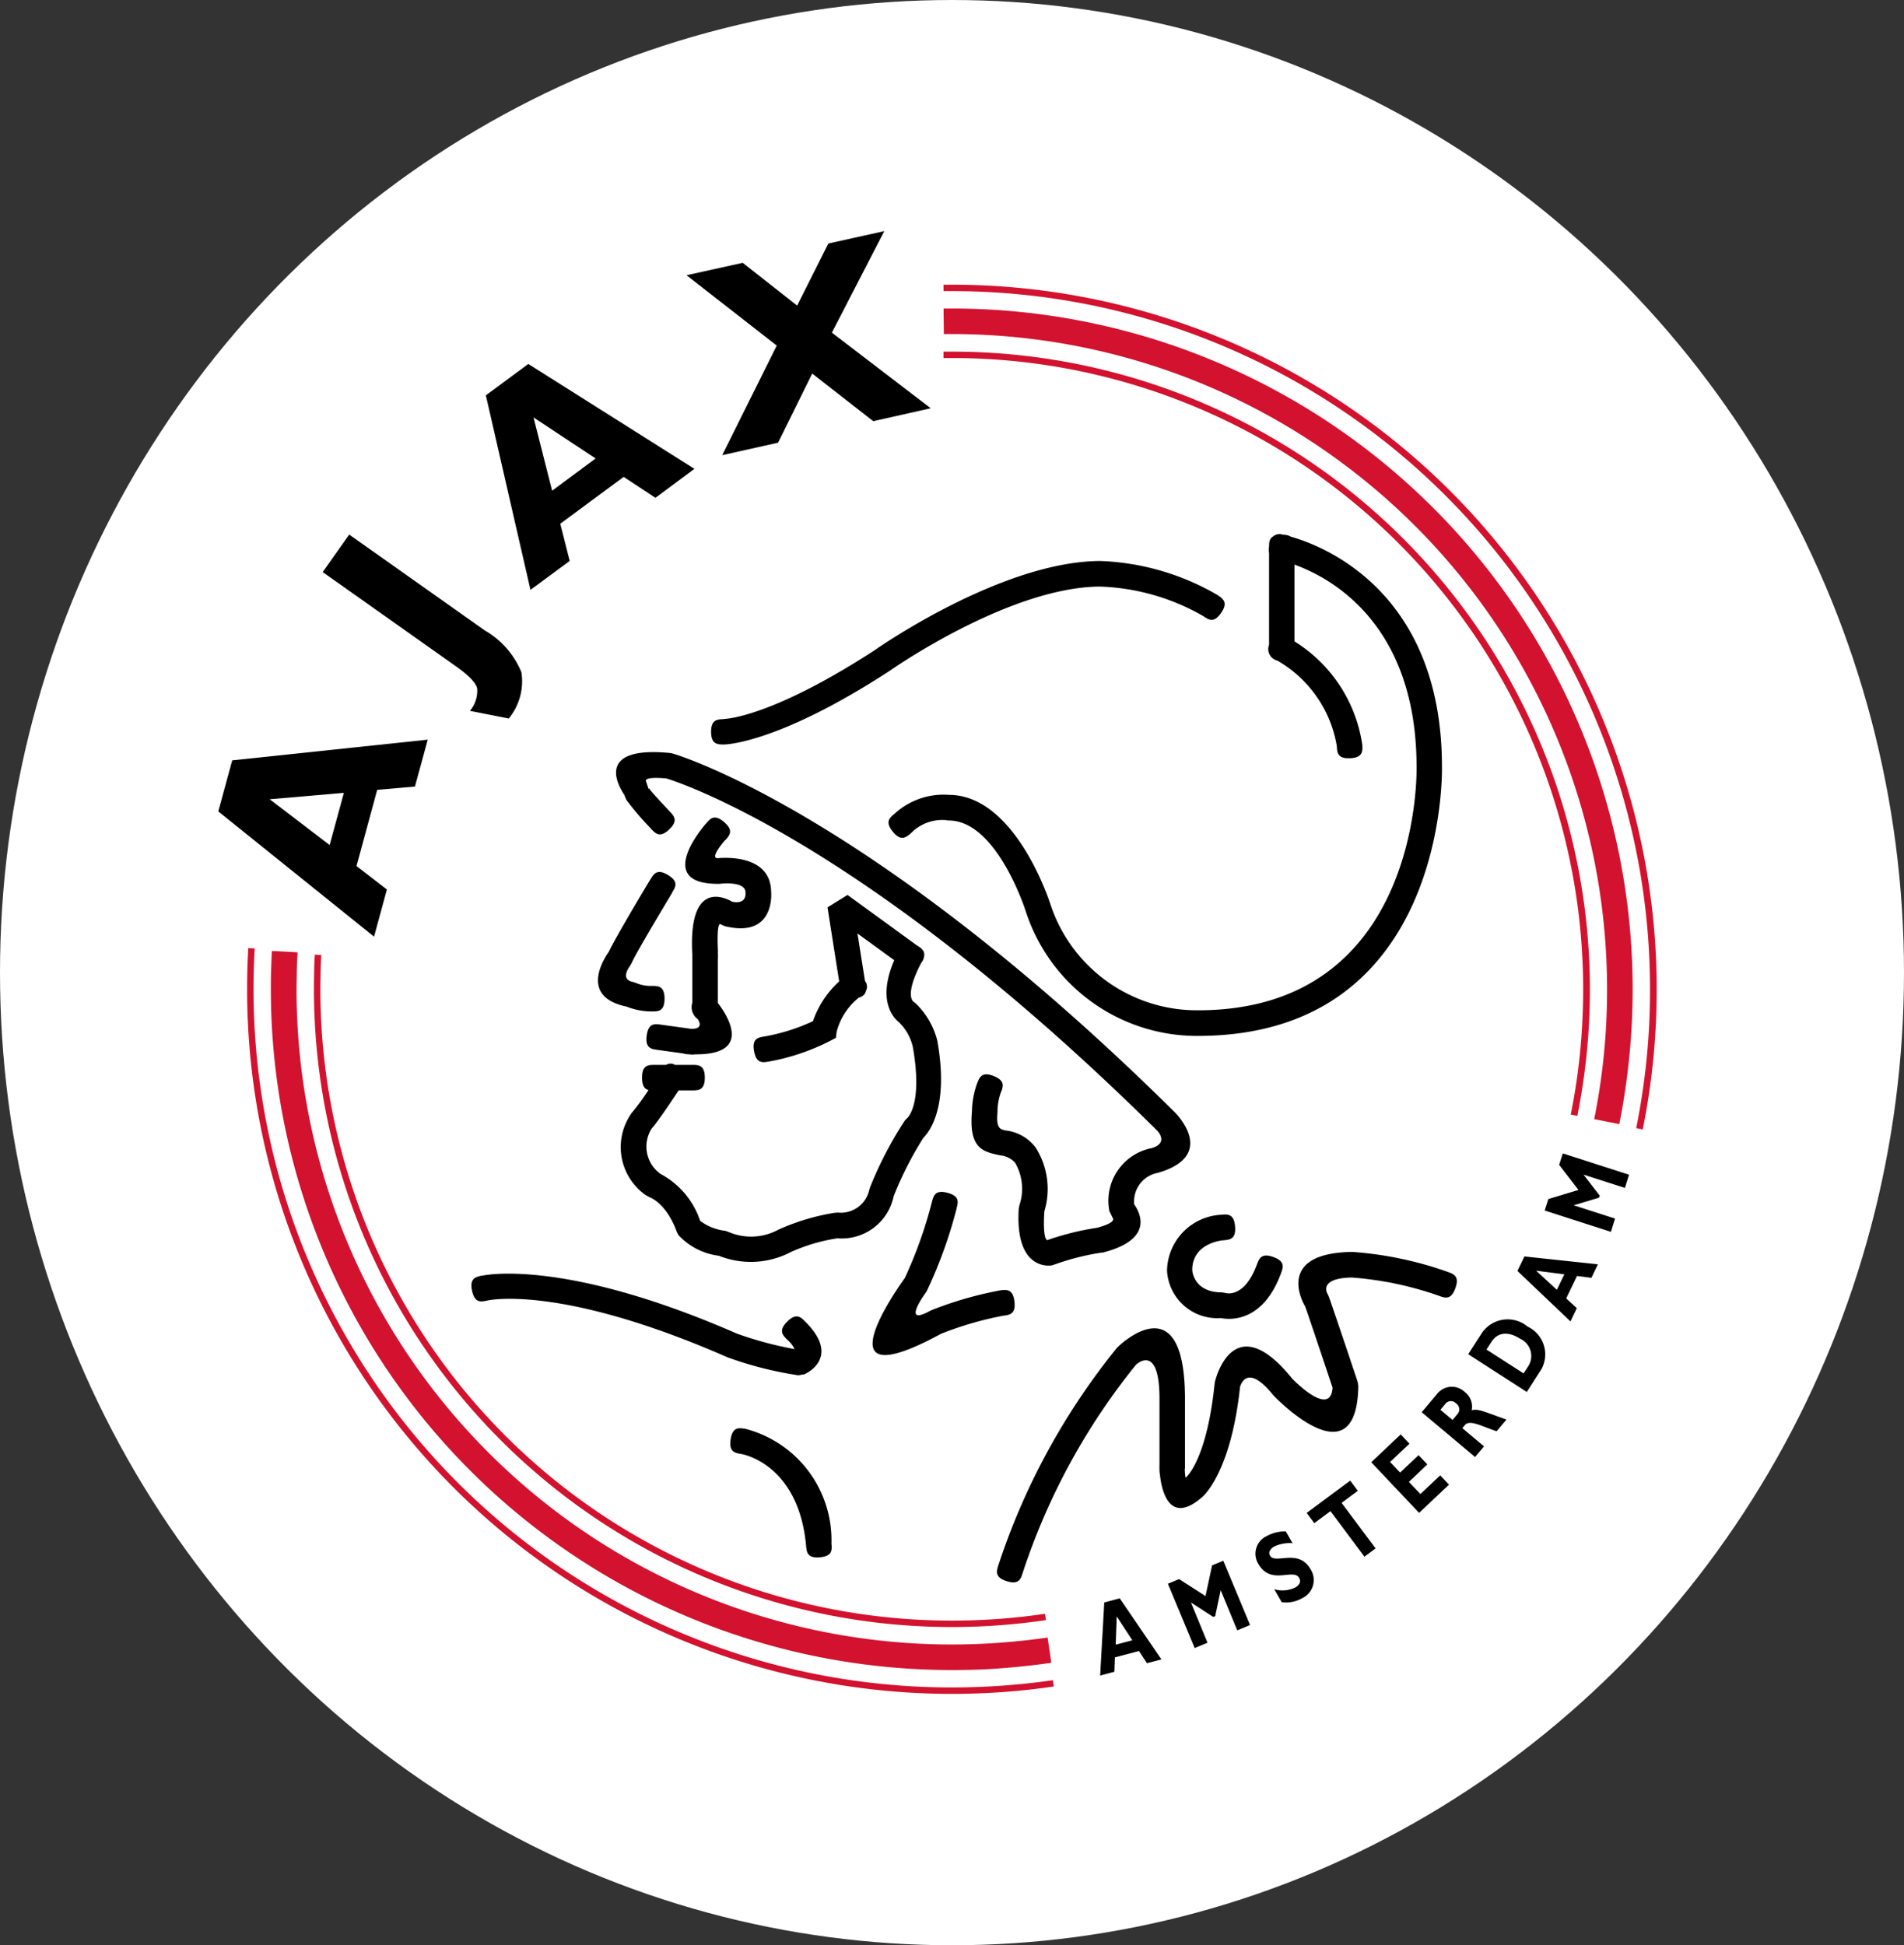 <svg xmlns="http://www.w3.org/2000/svg" width="46" height="47" viewBox="0 0 46 47"><rect x="0" y="0" width="46" height="47" fill="#333333" stroke="none"/><defs><style>.a{fill:#fff;}.b{fill:#d2122e;}.c{fill-rule:evenodd;}</style></defs><g transform="translate(-204.828 -1166.736)"><ellipse class="a" cx="23" cy="23.5" rx="23" ry="23.5" transform="translate(204.828 1166.736)"/><g transform="translate(209.077 1171.892)"><path class="a" d="M22.124,41.869A18.746,18.746,0,1,0,3.378,23.124,18.746,18.746,0,0,0,22.124,41.869Z" transform="translate(-3.378 -4.378)"/><path class="b" d="M167.5,42.351q.156-.775.234-1.558t.077-1.581A15.831,15.831,0,0,0,151.98,23.381h-.192l-.007-.617h.2a16.449,16.449,0,0,1,16.448,16.448q0,.821-.082,1.641t-.241,1.618l-.6-.12Z" transform="translate(-133.234 -20.466)"/><path class="b" d="M166.888,49.513a15.15,15.15,0,0,0,.225-1.5q.074-.75.075-1.524a15.256,15.256,0,0,0-15.255-15.255h-.2l0-.154h.207a15.41,15.41,0,0,1,15.41,15.409q0,.777-.076,1.539t-.227,1.518l-.151-.03Z" transform="translate(-133.188 -27.74)"/><path class="b" d="M168.467,38.537q.166-.822.251-1.666t.083-1.69a16.869,16.869,0,0,0-16.869-16.869h-.2l0-.154h.207a17.024,17.024,0,0,1,17.023,17.024q0,.861-.084,1.705t-.253,1.681l-.151-.03Z" transform="translate(-133.186 -16.435)"/><path class="b" d="M22.408,147q-.013.235-.019.446c0,.151-.006.3-.006.447a15.831,15.831,0,0,0,15.831,15.831q.576,0,1.163-.043t1.152-.125l.089.61c-.4.059-.8.1-1.2.132s-.794.043-1.207.043a16.448,16.448,0,0,1-16.448-16.448c0-.158,0-.313.006-.464s.011-.317.019-.462l.617.033Z" transform="translate(-19.468 -129.147)"/><path class="b" d="M30.25,147.7q-.011.209-.016.413c0,.138-.005.277-.005.415a15.255,15.255,0,0,0,15.255,15.255c.378,0,.756-.014,1.131-.041s.754-.069,1.121-.124l.022.153q-.564.083-1.132.125t-1.142.042a15.41,15.41,0,0,1-15.41-15.41q0-.211.005-.418c0-.142.009-.281.016-.417l.154.008Z" transform="translate(-26.738 -129.783)"/><path class="b" d="M17.34,146.466q-.014.247-.021.491t-.007.491a16.869,16.869,0,0,0,16.869,16.869q.616,0,1.227-.044t1.217-.131l.021.152q-.611.089-1.227.134c-.407.029-.82.044-1.238.044a17.024,17.024,0,0,1-17.024-17.023q0-.25.007-.5t.021-.495l.154.008Z" transform="translate(-15.436 -128.702)"/><path class="c" d="M182.888,273.14l-.4.106.024-.683.377.577Zm-.3-1.014-.376.1-.1,1.766.344-.091.013-.348.582-.153.192.294.349-.092-1.007-1.475Z" transform="translate(-159.782 -238.665)"/><path class="c" d="M196.225,264.977l.27-.112.647,1.553-.31.129-.4-.971-.132.627-.047.02-.539-.348.4.971-.31.129-.647-1.554.27-.112.639.41.159-.742Z" transform="translate(-171.19 -232.312)"/><path class="c" d="M212.95,259.483a.888.888,0,0,0-.445.082c-.1.06-.144.146-.1.218.127.22.685-.183.978.326a.482.482,0,0,1-.194.7.783.783,0,0,1-.5.1l-.181-.314a.7.7,0,0,0,.507-.041c.112-.064.143-.148.094-.233-.138-.24-.681.189-.983-.334a.469.469,0,0,1,.2-.675.919.919,0,0,1,.461-.114l.164.284Z" transform="translate(-185.972 -227.354)"/><path class="c" d="M223.215,249.615l-.391.291.82,1.1-.269.2-.82-1.1-.391.29-.184-.247,1.052-.781.184.247Z" transform="translate(-194.66 -218.751)"/><path class="c" d="M236.35,241.664l-.722.682-1.156-1.223.711-.673.212.224-.468.442.242.256.446-.421.212.224-.446.422.278.294.478-.452.212.224Z" transform="translate(-205.592 -210.949)"/><path class="c" d="M244.678,231.788l.109-.13a.169.169,0,0,1,.268-.024.172.172,0,0,1,.03.264l-.114.136-.293-.246Zm-.452.059,1.289,1.082.216-.257-.523-.44.062-.074c.117-.139.4.028.767.149l.237-.283c-.5-.172-.685-.274-.84-.223a.445.445,0,0,0-.167-.442.452.452,0,0,0-.653.026l-.387.462Z" transform="translate(-214.127 -202.882)"/><path class="c" d="M253.666,218.963l.117-.181c.172-.267.445-.239.688-.082a.458.458,0,0,1,.21.657l-.119.184-.9-.578Zm-.441.115,1.414.912.3-.468a.742.742,0,0,0-.281-1.112.753.753,0,0,0-1.113.168l-.322.5Z" transform="translate(-222.001 -191.514)"/><path class="c" d="M263.869,206.462l-.18.373-.5-.461.683.088Zm-.964-.433-.168.351,1.281,1.219.154-.32-.257-.235.261-.543.348.045.156-.326-1.776-.19Z" transform="translate(-230.325 -180.828)"/><path class="c" d="M268.313,186.39l.089-.278,1.6.515-.1.319-1-.321.392.507-.016.049-.614.184,1,.322-.1.32-1.6-.515.089-.278.727-.22-.462-.6Z" transform="translate(-234.894 -163.4)"/><path class="c" d="M12.832,107.561l1.792-.155-.344,1.261-1.448-1.106Zm2.833,2.182-.736-.568.5-1.841.912-.08.309-1.133-4.724.5-.336,1.234,3.763,3.026.31-1.139Z" transform="translate(-10.565 -93.406)"/><path class="c" d="M35.319,70.721a.751.751,0,0,0,.175-.544q-.049-.2-.488-.515l-3.244-2.294.641-.906,3.275,2.316a2.07,2.07,0,0,1,.885,1.01,1.413,1.413,0,0,1-.306,1.118l-.939-.185Z" transform="translate(-28.215 -58.702)"/><path class="c" d="M64.451,34.8l1.5.991L64.9,36.57,64.451,34.8Zm.874,3.468-.228-.9,1.532-1.132.767.506.942-.7-4.013-2.534-1.026.758,1.078,4.7.949-.7Z" transform="translate(-55.81 -29.87)"/><path class="c" d="M102.951,13.2l1.317-2.646-2.18-1.7,1.358-.3,1.315,1.034.753-1.5,1.352-.3L105.6,10.241l2.388,1.827-1.389.312-1.474-1.15L104.3,12.9l-1.345.3Z" transform="translate(-89.751 -7.36)"/><path d="M60.8,84.326c.005,0,1.916-.458,6.164,1.4a8.815,8.815,0,0,0,1.391.373.713.713,0,0,0-.178-.228c-.109-.109-.218-.218,0-.436s.327-.109.436,0c.888.887-.015,1.269-.018,1.271l-.148.026a8.851,8.851,0,0,1-1.7-.43l-.018-.007c-4.071-1.784-5.8-1.37-5.8-1.369-.151.033-.3.066-.366-.235s.086-.334.236-.368Zm9.1-6.713a1.558,1.558,0,0,0-.527.81l-.021.156-.138.073a5.291,5.291,0,0,1-1.483.5c-.152.025-.3.05-.355-.253s.1-.329.253-.354a4.67,4.67,0,0,0,1.17-.369,2.318,2.318,0,0,1,.633-.961l-.282-1.789.484-.3,1.679,1.221c.122.068.168.134.174.2a.316.316,0,0,1-.074.223c-.417.8-.185.936-.184.937l.042.03a1.885,1.885,0,0,1,.539.941l0,.012c.277,1.586-.217,2.18-.341,2.3a8.517,8.517,0,0,0-.719,1.411,1.281,1.281,0,0,1-1.358,1.021,4.284,4.284,0,0,0-1.149.342l-.03.016a2.081,2.081,0,0,1-1.686.064,1.6,1.6,0,0,1-.978-.5l-.037-.072c-.257-.707-.654-.84-.656-.84l-.1-.055a1.417,1.417,0,0,1-.333-1.988l.029-.035a5.547,5.547,0,0,0,.373-.514c-.089-.024-.155-.094-.155-.3,0-.308.154-.308.308-.308h.272a.209.209,0,0,1,.217,0h.41c.154,0,.309,0,.309.308s-.154.308-.309.308h-.323c-.165.25-.506.761-.65.919a.81.81,0,0,0,.213,1.1A2,2,0,0,1,66.073,83a1.252,1.252,0,0,0,.614.242l.09.034a1.379,1.379,0,0,0,1.187-.063,5.4,5.4,0,0,1,1.355-.407L69.4,82.8a.7.7,0,0,0,.757-.541l.019-.064a9.1,9.1,0,0,1,.847-1.625l.041-.041s.4-.3.147-1.733a1.205,1.205,0,0,0-.333-.593l0,0c-.134-.106-.536-.526-.115-1.5l-.889-.646.182,1.149a.213.213,0,0,1,.02.241c-.012.068-.056.127-.174.162Zm7.881,11.374h0c0,.021.009.231.025.216l.007-.006s.5-.409.69-2.264l.006-.038s.422-1.872,1.867-.084c.095.1.93.931.976.219-.1-.3-.564-1.689-.66-1.958-.1-.168-.672-1.288,1.12-1.321h.022a8.755,8.755,0,0,1,2.3.482c.145.053.29.105.185.395s-.25.237-.395.184a8.144,8.144,0,0,0-2.115-.443c-.824.02-.576.4-.575.4l.024.053c.087.232.7,2.061.7,2.066l.017.1c-.038,2.349-2.041.24-2.047.234l-.018-.02c-.6-.745-.768-.276-.793-.189-.221,2.084-.9,2.645-.9,2.647l.008-.006c-.828.745-1.007-.167-1.044-.524a.617.617,0,0,1-.01-.131h0a.892.892,0,0,1,0-.1V87.3c0-1.287-.5-.888-.572-.818a15.837,15.837,0,0,0-2.733,5.024c-.047.147-.094.294-.387.2s-.245-.241-.2-.387h0a16.513,16.513,0,0,1,2.867-5.254l.013-.013s1.607-1.6,1.628,1.2c0,.018,0,.035,0,.053v1.687Zm0,0Zm-1.2-2.5,0,0,0,0Zm2.523.545h0ZM66.677,73.8s-.376.423-.189.439c.186-.018,1.3-.09,1.3.823V75.04s.122,1.151-1.128.838l-.1-.046s-.088-.064-.059.61a.743.743,0,0,1,0,.1h0a.777.777,0,0,1,0,.126v1.068c.235.307.843,1.25-.546,1.241a.47.47,0,0,1-.138,0,.559.559,0,0,1-.157-.022l-.613-.085c-.153-.02-.306-.042-.265-.347s.194-.284.346-.263l.721.1c.271.011.228-.134.171-.23a.357.357,0,0,1-.136-.4V76.572c-.1-1.77.737-1.413.967-1.281.348.067.318-.2.318-.2v-.025c0-.29-.629-.208-.631-.208l-.037,0c-1.588,0-.285-1.459-.281-1.463.1-.115.2-.231.435-.027s.128.319.025.435Zm-1.791-.276a6.8,6.8,0,0,1-.591-.69.967.967,0,0,1-.053-.125c-.15-.221-.711-1.187,1.1-1.013l.059.011c.014,0,4.751,1.358,12.132,8.662l0,0s1.073,1.033-.385,1.467l-.024.006a.7.7,0,0,0-.563.761c.162.233.453.853-.76,1.164l-.025,0a5.964,5.964,0,0,0-1.128.284l-.077.025s-.9.175-.8-1.378l.016-.076a1.251,1.251,0,0,0-.106-1.028.552.552,0,0,0-.357-.176c-.422-.089-.763-.161-.684-1.066a2.086,2.086,0,0,1,.126-.678c.057-.143.114-.286.4-.172s.228.258.171.4a1.417,1.417,0,0,0-.08.451l0,.029c-.036.384.067.406.195.434a1.059,1.059,0,0,1,.721.405,1.858,1.858,0,0,1,.216,1.547c-.037.582.034.681.064.7a6.687,6.687,0,0,1,1.207-.3c.486-.127.384-.233.383-.234l-.081-.165a1.293,1.293,0,0,1,1.024-1.526c.43-.133.121-.431.12-.432l0,0c-6.968-6.9-11.476-8.385-11.849-8.5-.594-.053-.489.077-.489.077l.063.186s0-.046.019-.009c.03.059.487.542.488.543.106.112.211.225-.013.436s-.329.1-.435-.014Zm-.675-.956ZM72.27,82.7a11.045,11.045,0,0,1-.726,2.006l-.017.025s-.614.834.093.448l.037-.018a8.935,8.935,0,0,1,1.666-.481c.153-.019.306-.038.343.268s-.116.325-.269.344a8.165,8.165,0,0,0-1.508.439c-2.99,1.626-1.034-1.123-.871-1.349a10.623,10.623,0,0,0,.655-1.839c.04-.149.079-.3.377-.22s.258.227.218.377Zm8.065-16.233c.712.2,3.66,1.268,3.66,5.565v0c0,.018.162,6.5-5.9,6.5h.023a4.347,4.347,0,0,1-4.162-2.963l-.01-.028c0-.006-.7-2.231-1.882-2.214L72,73.317a1.061,1.061,0,0,0-.84.323c-.12.1-.239.194-.433-.044s-.074-.336.045-.433a1.749,1.749,0,0,1,1.317-.455c1.531.008,2.352,2.36,2.439,2.62a3.726,3.726,0,0,0,3.548,2.585H78.1c5.428,0,5.282-5.859,5.282-5.876v0c0-3.47-2.084-4.58-2.95-4.892V69a3.543,3.543,0,0,1,1.639,2.5c.008.154.015.308-.293.323s-.316-.14-.323-.294h0a2.939,2.939,0,0,0-1.437-2.065.286.286,0,0,1-.2-.382V66.865a.417.417,0,0,1,0-.161c0-.094.008-.185.094-.237a.243.243,0,0,1,.243-.044.381.381,0,0,1,.186.044Zm-5.8,8.88v0ZM65.4,75.07s-.889,1.473-.981,1.7l-.043.076s-.252.32.071.381l.081.027a.906.906,0,0,0,.377.07c.154,0,.308,0,.308.308s-.154.309-.308.309a1.642,1.642,0,0,1-.608-.117c-1.136-.235-.562-1.139-.43-1.325.17-.365,1-1.746,1.006-1.75.079-.132.159-.264.423-.105s.185.291.1.423Zm-1.146,2.738h0Zm6.955.993v0Zm-.293-.568h0Zm-4.273-7.359s1.089,0,3.653-1.665l-.01.006c.009-.006,3.029-2.138,5.437-2.158h.011a6.048,6.048,0,0,1,2.846.827c.127.088.254.175.079.428s-.3.165-.428.078a5.359,5.359,0,0,0-2.51-.715c-2.216.023-5.072,2.039-5.08,2.044l-.01.006c-2.718,1.766-3.977,1.766-3.981,1.766-.154,0-.308,0-.312-.3s.151-.31.305-.312ZM78.708,83.47s-.74.056-.746.712c0,.047.048.547.72.547l.085.014s.448.147.757-.686c.054-.144.108-.289.4-.182s.234.252.18.4c-.442,1.188-1.239,1.117-1.451,1.074a1.215,1.215,0,0,1-1.3-1.145V84.19a1.379,1.379,0,0,1,1.31-1.337c.154-.014.307-.027.334.281s-.127.323-.281.336ZM67.165,88.025a2.779,2.779,0,0,1,2.08,2.769c.014.154.028.307-.278.335s-.32-.126-.334-.279c-.184-2-1.566-2.217-1.57-2.217-.152-.026-.3-.052-.253-.355s.2-.278.355-.252Z" transform="translate(-53.407 -58.659)"/></g></g></svg>
